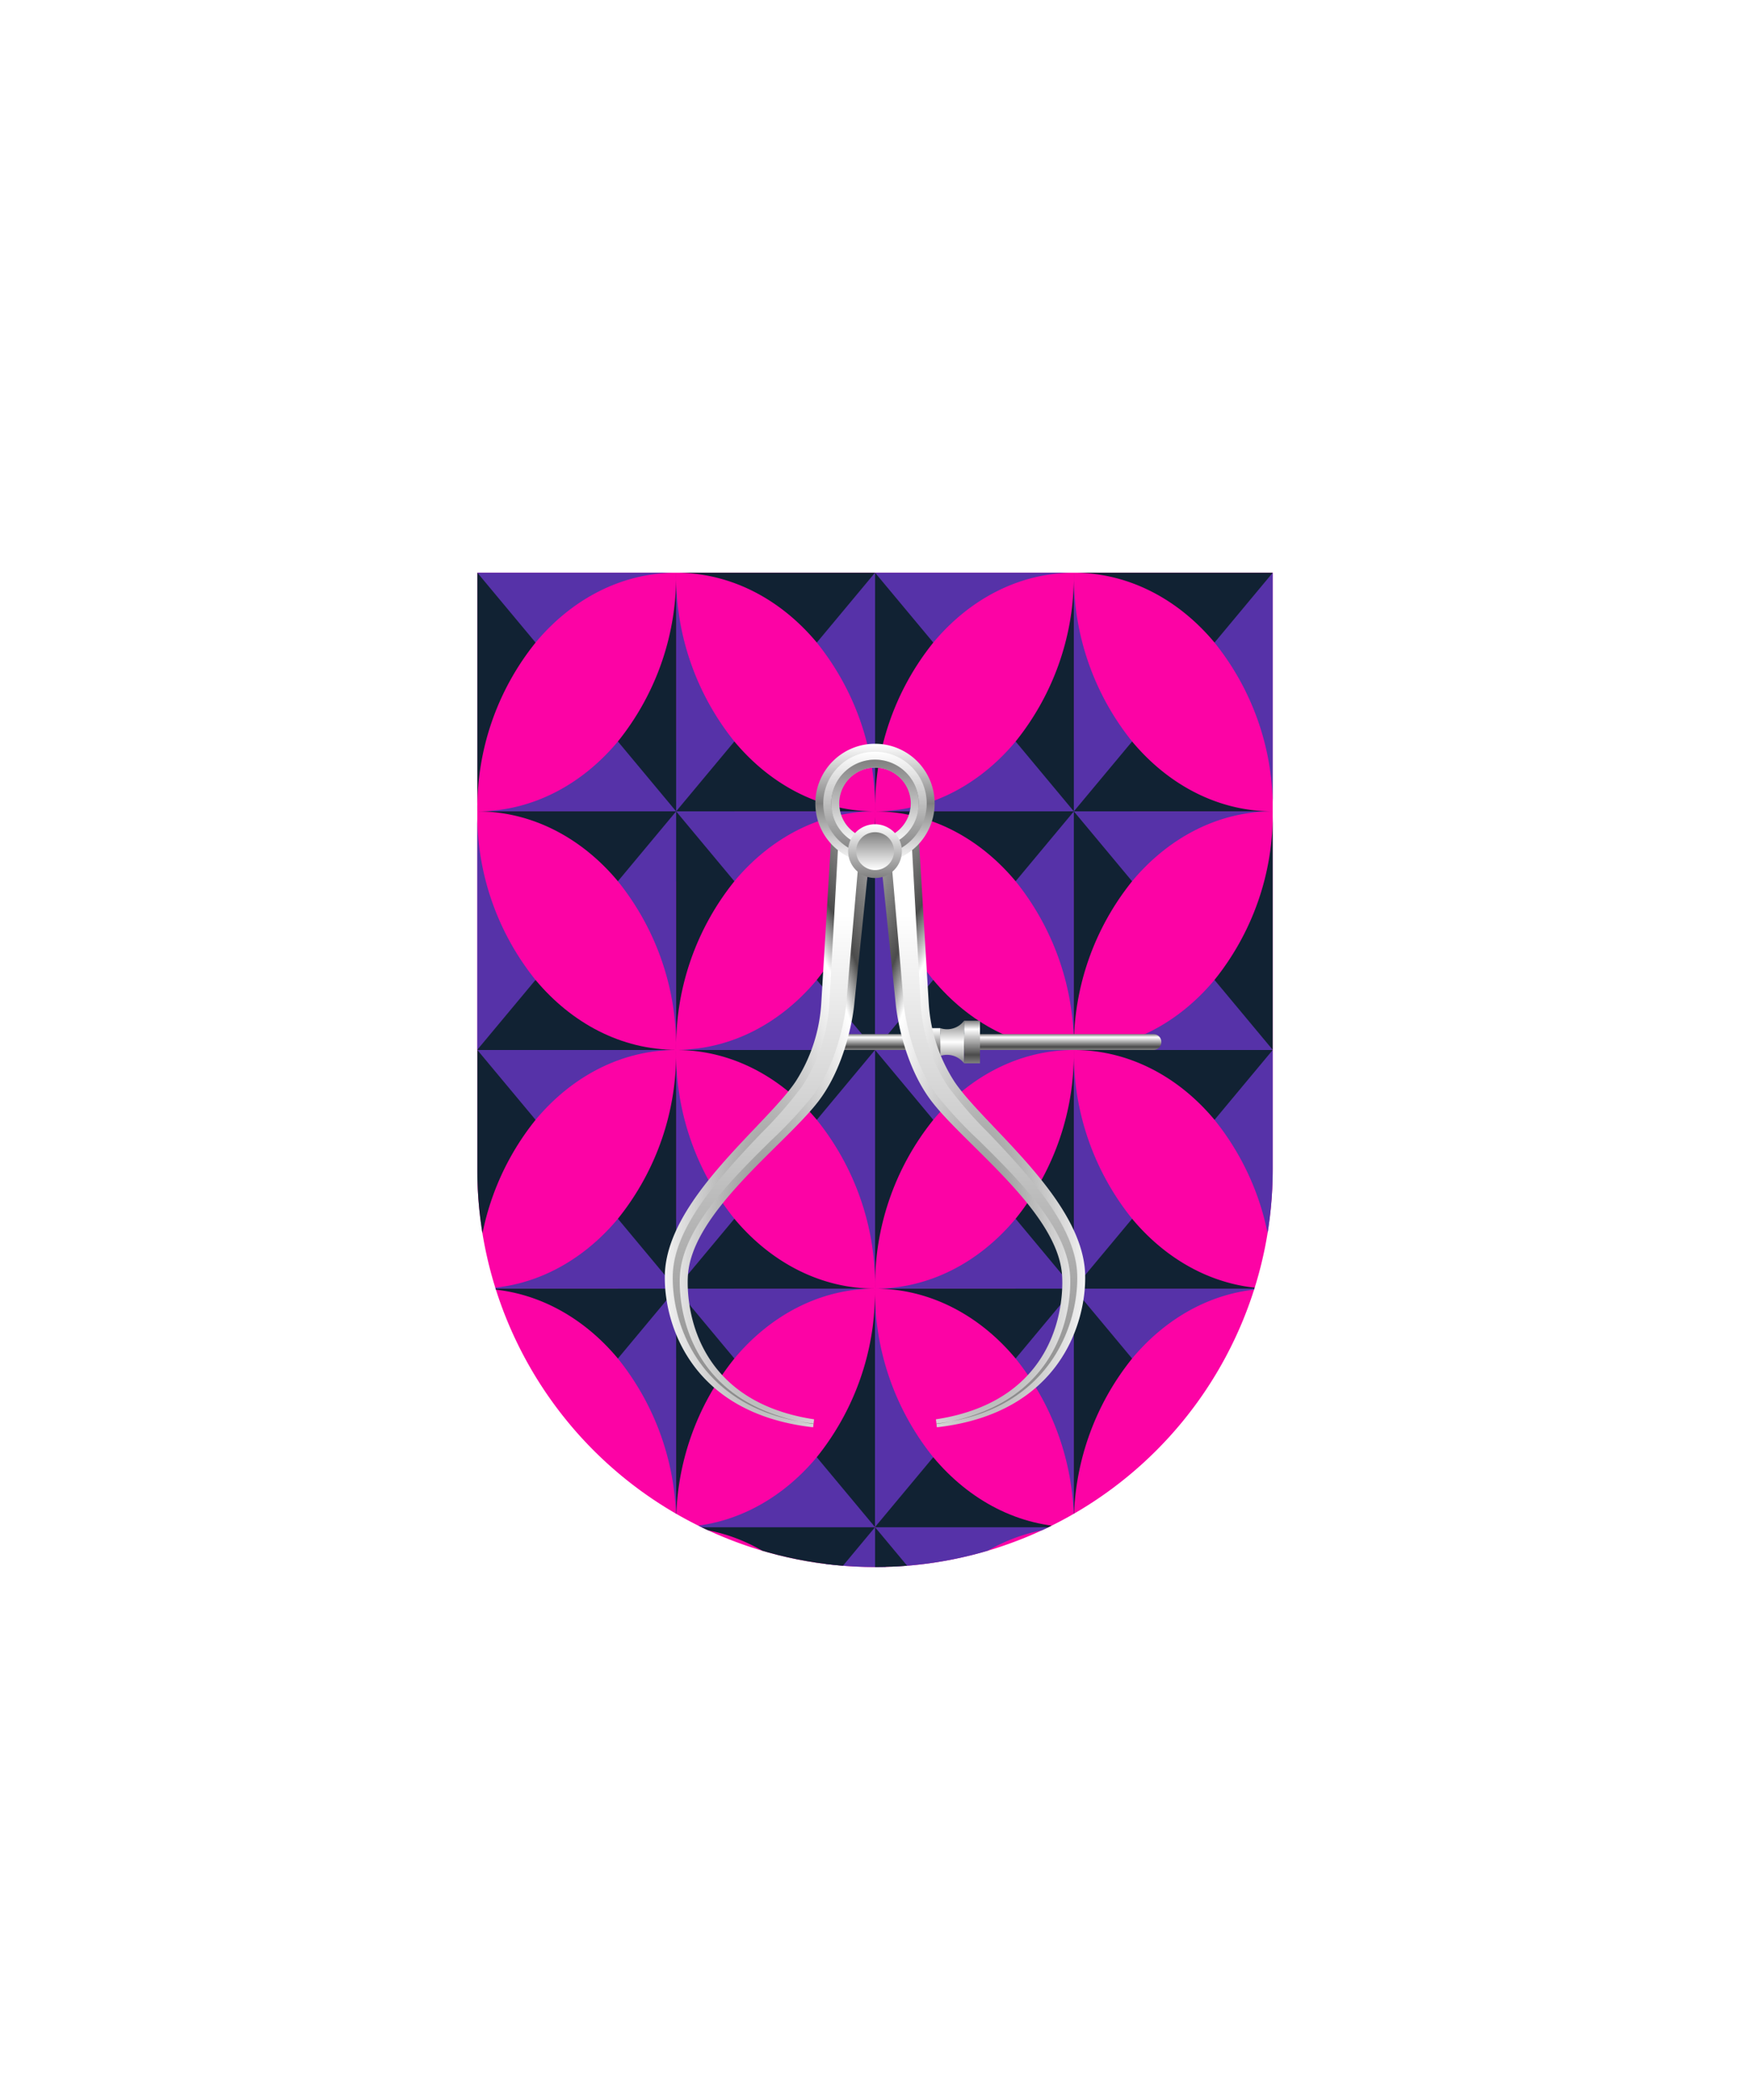 <svg xmlns="http://www.w3.org/2000/svg" xmlns:xlink="http://www.w3.org/1999/xlink" viewBox="0 0 220 264"><defs><clipPath id="fi285-a"><path d="M60 72v75a50 50 0 0 0 100 0V72Z" fill="none"/></clipPath><symbol id="fi285-b" viewBox="0 0 51.494 60.927"><path d="M7.323 51.19A33.153 33.153 0 0 1 0 30v29.977l4.5-3.463ZM7.33 8.781C11.812 3.4 17.989.062 24.816 0H.013l2.276 5.647ZM50.007 29.971c0-14.98 3.345-23.06 0-29.971l-5.85 3.386-1.472 5.4a33.159 33.159 0 0 1 7.322 21.2ZM25 59.977c6.937 0 18.022 1.488 25 0 0 0-3.142-6.492-7.322-8.787-4.524 5.429-10.773 8.787-17.678 8.787v-21.19h7.321C36.847 33.358 43.1 30 50 30H32.323v-8.787A33.145 33.145 0 0 1 25 .023v21.19h-7.321C13.155 26.642 6.905 30 0 30h17.679v8.787A33.151 33.151 0 0 1 25 59.977" fill="#5632a8"/><path d="M50 0H25.2c6.827.062 13 3.4 17.486 8.781ZM.012 0v29.983A33.152 33.152 0 0 1 7.33 8.781ZM25 59.988a33.163 33.163 0 0 1 7.322-21.2L25 30v29.988ZM17.679 38.787 25 30H0c6.905 0 13.155 3.358 17.679 8.787ZM17.679 21.213 25 30V.023a33.153 33.153 0 0 1-7.321 21.19ZM32.323 21.213 25 30h25c-6.9 0-13.153-3.358-17.677-8.787ZM42.678 51.19 50 59.977C53.015 55.483 50 42.1 50 30a33.153 33.153 0 0 1-7.322 21.19Z" fill="#112233"/><path d="M7.323 51.19 0 59.977c4.861 2.137 12.5 0 25 0-6.9 0-13.153-3.358-17.677-8.787Z" fill="#112233"/></symbol></defs><path d="M60 72v75a50 50 0 0 0 100 0V72Z" fill="#fc03a5"/><g clip-path="url(#fi285-a)"><use height="60.927" transform="translate(59.999 72)" width="51.494" xlink:href="#fi285-b"/><use height="60.927" transform="translate(109.999 72)" width="51.494" xlink:href="#fi285-b"/><use height="60.927" transform="translate(59.999 132)" width="51.494" xlink:href="#fi285-b"/><use height="60.927" transform="translate(109.999 132)" width="51.494" xlink:href="#fi285-b"/><use height="60.927" transform="translate(59.999 192)" width="51.494" xlink:href="#fi285-b"/><use height="60.927" transform="translate(109.999 192)" width="51.494" xlink:href="#fi285-b"/></g><defs><radialGradient cx=".5" cy=".7" id="h17-a" r="1"><stop offset="0" stop-color="gray"/><stop offset="0.55" stop-color="#fff"/><stop offset="0.64" stop-color="#4b4b4b"/><stop offset="1" stop-color="#fff"/></radialGradient><linearGradient gradientTransform="matrix(1, 0, 0, -1, 0, 16459.63)" gradientUnits="userSpaceOnUse" id="h17-b" x1="12.74" x2="12.74" y1="16381.48" y2="16448.38"><stop offset="0" stop-color="gray"/><stop offset="1" stop-color="#fff"/></linearGradient><filter id="h17-c" name="shadow"><feDropShadow dx="0" dy="2" stdDeviation="0"/></filter><linearGradient gradientTransform="matrix(1, 0, 0, -1, 0, 264)" gradientUnits="userSpaceOnUse" id="h17-d" x1="126" x2="126" y1="132" y2="134"><stop offset="0" stop-color="gray"/><stop offset="0.2" stop-color="#4b4b4b"/><stop offset="0.8" stop-color="#fff"/><stop offset="1" stop-color="gray"/></linearGradient><linearGradient gradientTransform="matrix(1, 0, 0, -1, 0, 264)" gradientUnits="userSpaceOnUse" id="h17-e" x1="119.68" x2="119.68" y1="135.68" y2="130.32"><stop offset="0" stop-color="gray"/><stop offset="0.5" stop-color="#fff"/><stop offset="1" stop-color="gray"/></linearGradient><linearGradient gradientTransform="matrix(1, 0, 0, 1, 0, 0)" id="h17-f" x1="119.93" x2="119.93" xlink:href="#h17-d" y1="133.68" y2="128.32"/><linearGradient gradientTransform="matrix(1, 0, 0, -1, 0, 264)" gradientUnits="userSpaceOnUse" id="h17-g" x1="110" x2="110" y1="170.5" y2="155.5"><stop offset="0" stop-color="#fff"/><stop offset="0.5" stop-color="gray"/><stop offset="1" stop-color="#fff"/></linearGradient><linearGradient gradientTransform="matrix(1, 0, 0, -1, 0, 264)" gradientUnits="userSpaceOnUse" id="h17-h" x1="110" x2="110" y1="169.5" y2="156.5"><stop offset="0" stop-color="#fff"/><stop offset="1" stop-color="gray"/></linearGradient><linearGradient gradientTransform="matrix(1, 0, 0, -1, 0, 264)" id="h17-i" x1="110" x2="110" xlink:href="#h17-b" y1="168.5" y2="157.5"/><linearGradient id="h17-j" x1="110" x2="110" xlink:href="#h17-h" y1="160.38" y2="153.63"/><linearGradient gradientTransform="matrix(1, 0, 0, -1, 0, 264)" id="h17-k" x1="110" x2="110" xlink:href="#h17-b" y1="159.38" y2="154.63"/><symbol id="h17-l" viewBox="0 0 25.8 75.63"><path d="M25.8,3.12l-2,19.4c-.05.55-.79,7-4.27,11.78-4,5.49-16.14,14.08-16.63,22.22C2.72,59.23,3,72.17,18.76,74.58l-.12,1C3.07,73.83-.16,62.29,0,56.39c.26-9.47,12.7-18.72,16.42-24.24a20.45,20.45,0,0,0,3.25-9.95L21,0Z" fill="url(#h17-a)"/><path d="M18.69,75.11C4.37,73.46.83,62.58,1,56.41S7.25,43.73,12.13,38.6a52.3,52.3,0,0,0,5.13-5.89,21.31,21.31,0,0,0,3.42-10.46L21.87,1l2.62,1.87-1.7,19.61c0,.06-.62,6.49-4.08,11.28a54.78,54.78,0,0,1-5.38,5.79c-5.2,5.14-11.08,11-11.44,17-.1,1.62-.46,16,16.78,18.62Z" fill="url(#h17-b)"/></symbol></defs><g filter="url(#h17-c)"><path d="M145,132H106v-2h39a1,1,0,0,1,0,2Z" fill="url(#h17-d)"/><path d="M118.2,129.25v3.5a2.68,2.68,0,0,1,3,.93v-5.36A2.67,2.67,0,0,1,118.2,129.25Z" fill="url(#h17-e)"/><path d="M118.2,129.25v3.5l-1.48-3.5Zm3,4.43h2v-5.36h-2Z" fill="url(#h17-f)"/><use height="75.63" transform="translate(83.58 103.85)" width="25.8" xlink:href="#h17-l"/><use height="75.63" transform="matrix(-1, 0, 0, 1, 136.42, 103.85)" width="25.8" xlink:href="#h17-l"/><path d="M110,107a6,6,0,1,0-6-6A6,6,0,0,0,110,107Z" fill="none" stroke="url(#h17-g)" stroke-width="3"/><path d="M110,107a6,6,0,1,0-6-6A6,6,0,0,0,110,107Z" fill="none" stroke="url(#h17-h)"/><path d="M110,106a5,5,0,1,0-5-5A5,5,0,0,0,110,106Z" fill="none" stroke="url(#h17-i)"/><path d="M110,110.38a3.38,3.38,0,1,0-3.38-3.38A3.39,3.39,0,0,0,110,110.38Z" fill="url(#h17-j)"/><path d="M110,109.38a2.38,2.38,0,1,0-2.37-2.38A2.39,2.39,0,0,0,110,109.38Z" fill="url(#h17-k)"/></g></svg>